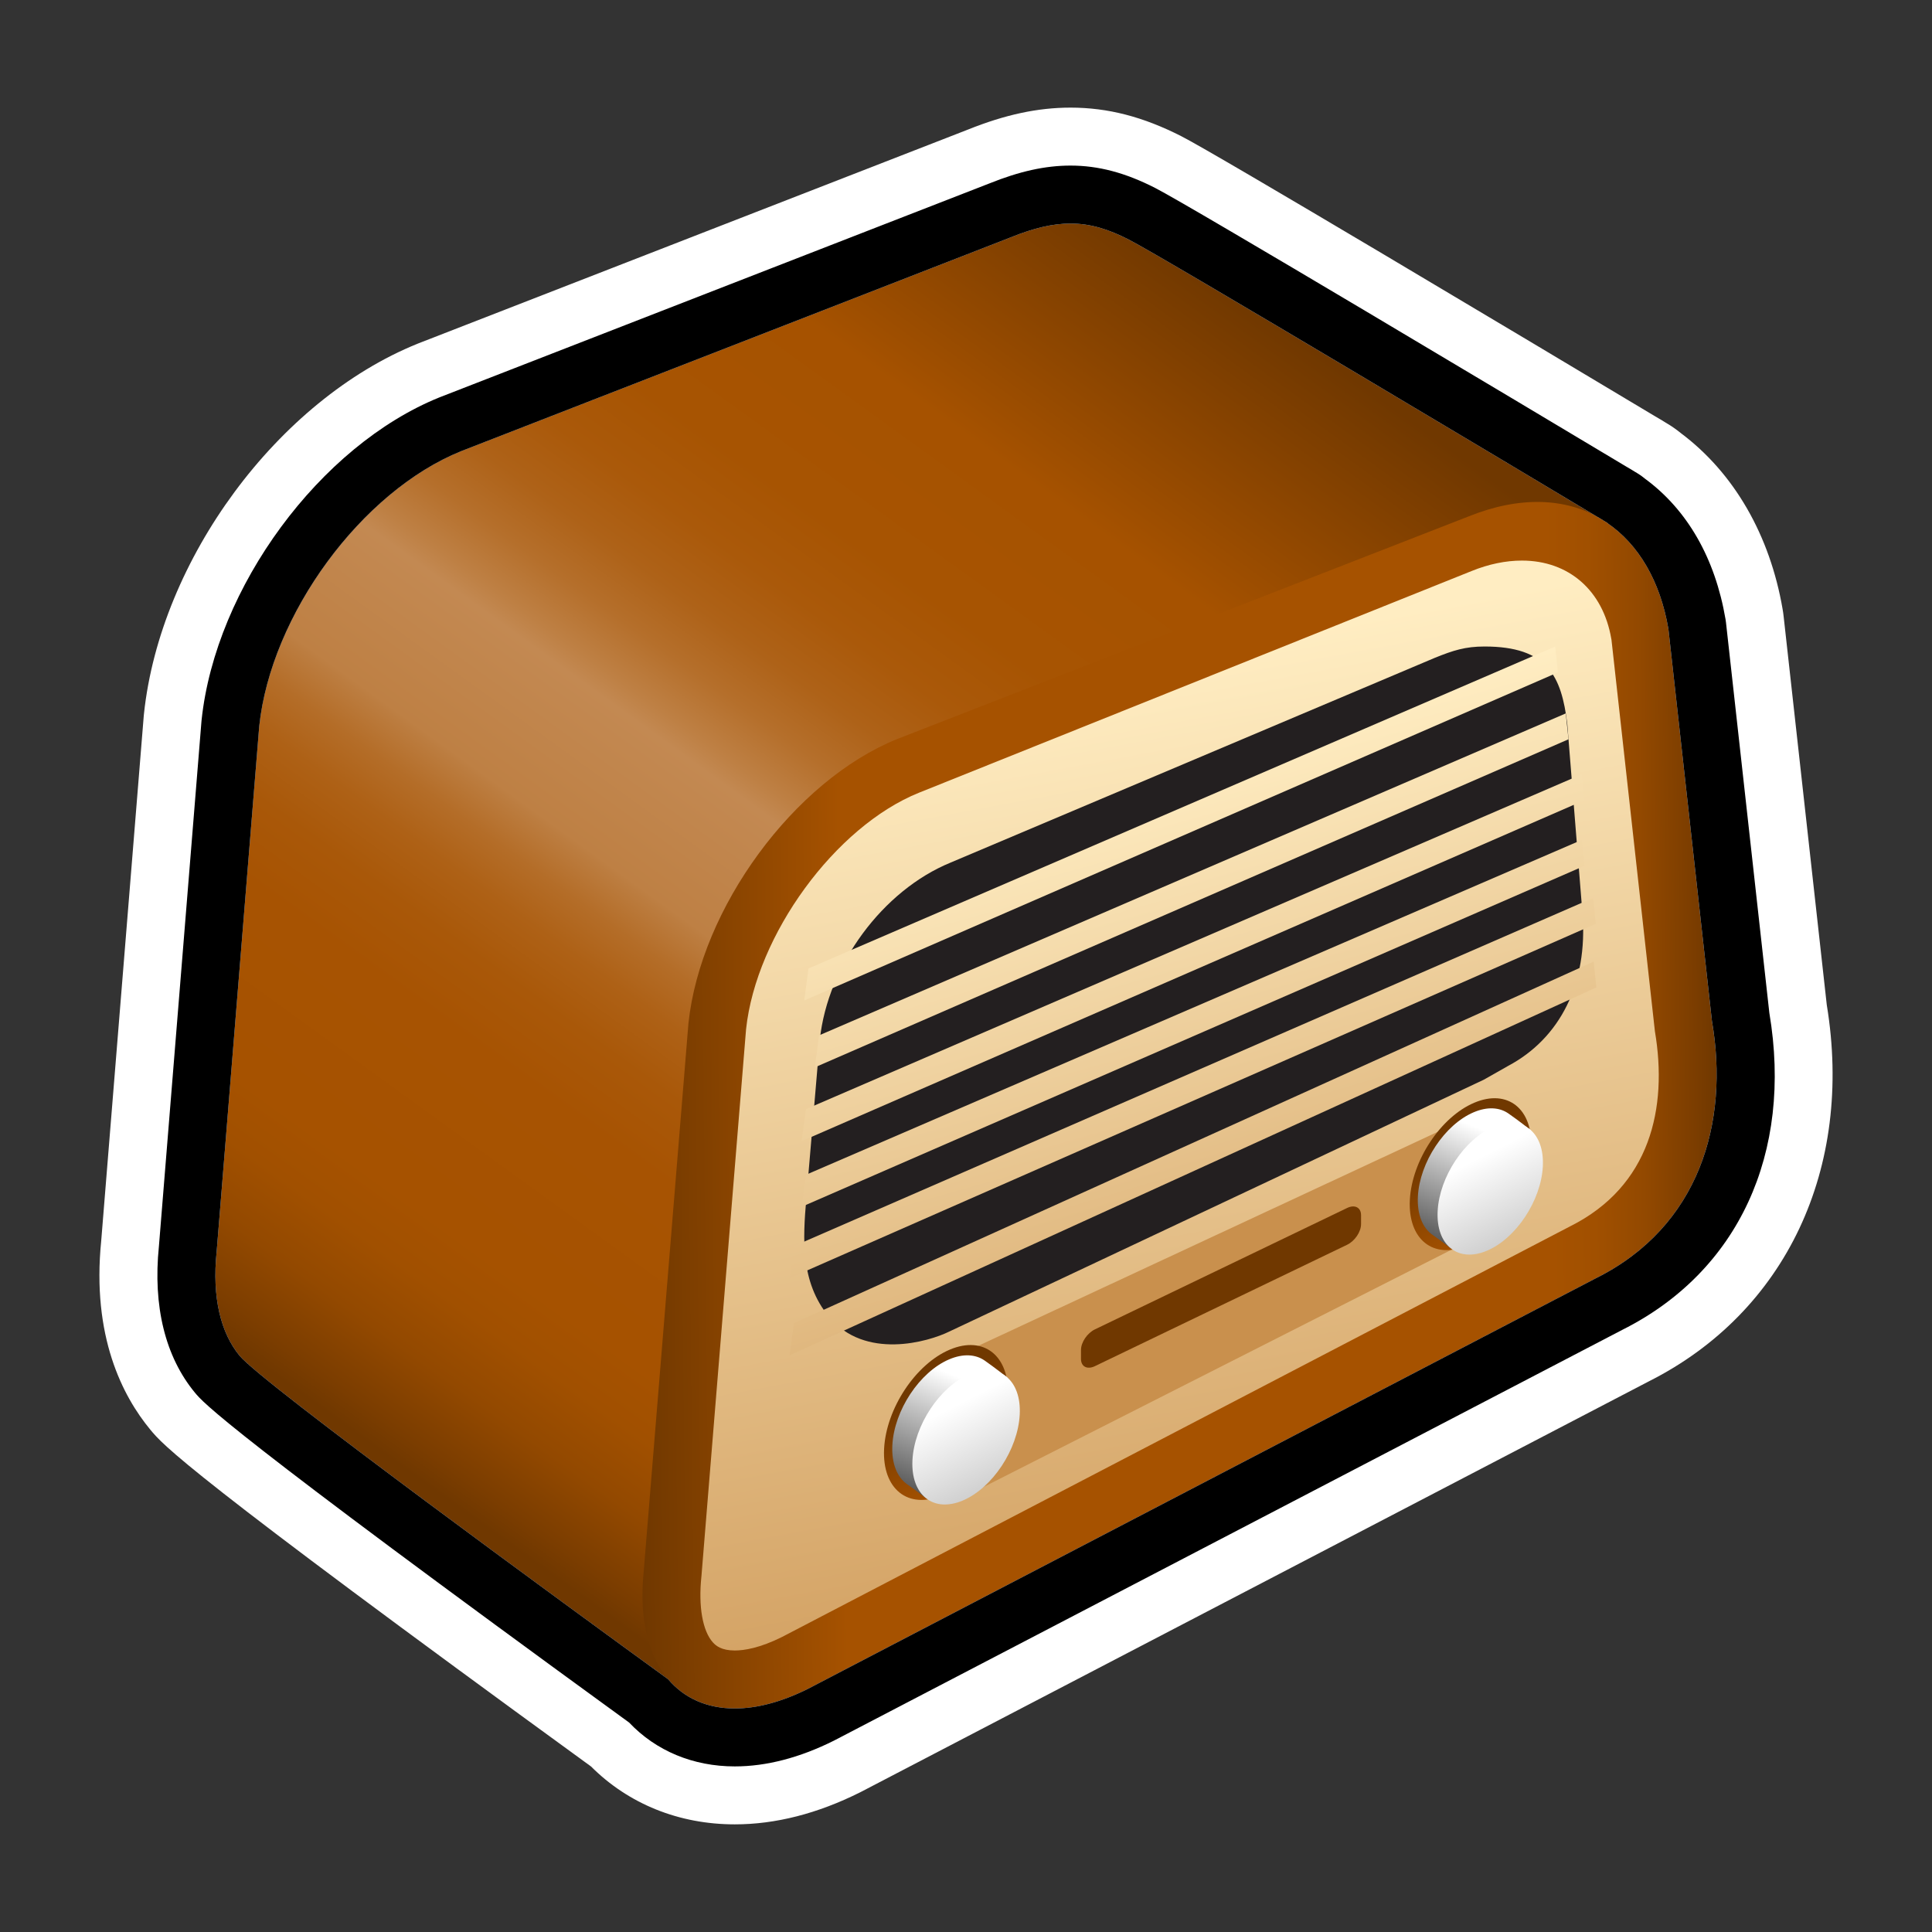 <?xml version="1.0" encoding="utf-8"?>
<!-- Generator: Adobe Illustrator 15.0.0, SVG Export Plug-In . SVG Version: 6.00 Build 0)  -->
<!DOCTYPE svg PUBLIC "-//W3C//DTD SVG 1.1//EN" "http://www.w3.org/Graphics/SVG/1.1/DTD/svg11.dtd">
<svg version="1.1" xmlns="http://www.w3.org/2000/svg" xmlns:xlink="http://www.w3.org/1999/xlink" x="0px" y="0px" width="200px"
	 height="200px" viewBox="0 0 200 200" enable-background="new 0 0 200 200" xml:space="preserve">
<rect x="0" y="0" width="200" height="200" fill="#333333" stroke="none"/>
<g id="icon">
	<g id="Layer_2">
	</g>
	<g>
		
			<linearGradient id="SVGID_1_" gradientUnits="userSpaceOnUse" x1="171.954" y1="34.986" x2="84.578" y2="-85.759" gradientTransform="matrix(1 0 0 -1 -50 61)">
			<stop  offset="0" style="stop-color:#703800"/>
			<stop  offset="0.19" style="stop-color:#A65200"/>
			<stop  offset="0.294" style="stop-color:#A75402"/>
			<stop  offset="0.351" style="stop-color:#AA590A"/>
			<stop  offset="0.396" style="stop-color:#AE6218"/>
			<stop  offset="0.434" style="stop-color:#B56F2B"/>
			<stop  offset="0.469" style="stop-color:#BE8044"/>
			<stop  offset="0.485" style="stop-color:#C38952"/>
			<stop  offset="0.577" style="stop-color:#BE8044"/>
			<stop  offset="0.581" style="stop-color:#BC7D40"/>
			<stop  offset="0.61" style="stop-color:#B46D28"/>
			<stop  offset="0.642" style="stop-color:#AE6116"/>
			<stop  offset="0.682" style="stop-color:#A95809"/>
			<stop  offset="0.733" style="stop-color:#A75302"/>
			<stop  offset="0.847" style="stop-color:#A65200"/>
			<stop  offset="0.886" style="stop-color:#A15000"/>
			<stop  offset="0.932" style="stop-color:#934900"/>
			<stop  offset="0.981" style="stop-color:#7B3D00"/>
			<stop  offset="1" style="stop-color:#703800"/>
		</linearGradient>
		<path fill="url(#SVGID_1_)" d="M133.893,84.766c1.762,10.188-5.166,22.628-15.479,27.785l-46.018,63.627
			c0,0-44.722-32.365-47.587-35.826c-1.957-2.362-2.877-6.05-2.382-10.789l4.408-54.391c1.22-11.551,10.576-24.297,20.898-28.47
			l56.881-22.128c5.16-2.086,8.279-1.795,12.24,0.228c3.961,2.023,49.563,29.337,49.563,29.337L133.893,84.766z"/>
		
			<linearGradient id="SVGID_2_" gradientUnits="userSpaceOnUse" x1="109.739" y1="-257.732" x2="224.933" y2="-257.732" gradientTransform="matrix(0.966 -0.391 -0.011 -1.031 -42.687 -88.122)">
			<stop  offset="0" style="stop-color:#703800"/>
			<stop  offset="0.19" style="stop-color:#A65200"/>
			<stop  offset="0.752" style="stop-color:#A65200"/>
			<stop  offset="0.847" style="stop-color:#A65200"/>
			<stop  offset="0.886" style="stop-color:#A15000"/>
			<stop  offset="0.932" style="stop-color:#934900"/>
			<stop  offset="0.981" style="stop-color:#7B3D00"/>
			<stop  offset="1" style="stop-color:#703800"/>
		</linearGradient>
		<path fill="url(#SVGID_2_)" d="M177.218,105.688c1.824,10.533-1.321,21.291-11.983,26.623l-81.572,42.506
			c-10.662,5.332-18.281-0.133-17.021-12.207l4.625-56.67c1.26-11.942,10.934-25.121,21.607-29.435l59.123-23.034
			c10.672-4.314,18.891,0.941,20.717,11.637L177.218,105.688z"/>
		
			<linearGradient id="SVGID_3_" gradientUnits="userSpaceOnUse" x1="160.988" y1="-8.643" x2="182.65" y2="-125.182" gradientTransform="matrix(1 0 0 -1 -50 61)">
			<stop  offset="0" style="stop-color:#FFEDC2"/>
			<stop  offset="1" style="stop-color:#C9904D"/>
		</linearGradient>
		<path fill="url(#SVGID_3_)" d="M162.55,126.943c8.285-4.144,10.111-12.238,8.765-20.188l-4.496-40.527l-0.01-0.056l-0.011-0.056
			c-0.853-4.987-4.396-8.085-9.25-8.085c-1.682,0-3.437,0.364-5.215,1.084L95.12,82.067c-8.656,3.499-16.84,14.7-17.887,24.474
			l-4.621,56.637l-0.002,0.027l-0.004,0.025c-0.32,3.069,0.125,5.609,1.193,6.793c0.322,0.358,0.908,0.836,2.264,0.836
			c0.955,0,2.584-0.245,4.912-1.41L162.55,126.943z"/>
		<path fill="#231F20" d="M163.82,94.61l-1.575-19.659c-0.604-4.99-2.062-8.025-8.562-8.025c-1.988,0-3.234,0.396-5.168,1.18
			L98.392,89.3c-7.014,2.88-12.693,10.566-13.523,18.318l-1.371,16.139l-0.035,0.401c-0.34,4.02-0.635,8.543,2.344,12.146
			c3.734,4.519,10.305,2.601,12.449,1.543l55.344-26.076l2.537-1.438C161.475,107.492,164.393,101.8,163.82,94.61z"/>
		
			<linearGradient id="SVGID_4_" gradientUnits="userSpaceOnUse" x1="169.446" y1="-17.723" x2="192.446" y2="-99.723" gradientTransform="matrix(1 0 0 -1 -50 61)">
			<stop  offset="0" style="stop-color:#FFEDC2"/>
			<stop  offset="1" style="stop-color:#C9904D"/>
		</linearGradient>
		<polygon fill="url(#SVGID_4_)" points="84.788,107.182 162.087,73.852 162.37,76.531 84.349,110.493 		"/>
		
			<linearGradient id="SVGID_5_" gradientUnits="userSpaceOnUse" x1="170.233" y1="-17.503" x2="193.232" y2="-99.497" gradientTransform="matrix(1 0 0 -1 -50 61)">
			<stop  offset="0" style="stop-color:#FFEDC2"/>
			<stop  offset="1" style="stop-color:#C9904D"/>
		</linearGradient>
		<polygon fill="url(#SVGID_5_)" points="83.694,100.255 160.995,66.926 161.277,69.605 83.255,103.566 		"/>
		
			<linearGradient id="SVGID_6_" gradientUnits="userSpaceOnUse" x1="167.775" y1="-18.193" x2="190.775" y2="-100.193" gradientTransform="matrix(1 0 0 -1 -50 61)">
			<stop  offset="0" style="stop-color:#FFEDC2"/>
			<stop  offset="1" style="stop-color:#C9904D"/>
		</linearGradient>
		<polygon fill="url(#SVGID_6_)" points="83.431,114.82 163.749,80.152 164.032,82.831 82.991,118.133 		"/>
		
			<linearGradient id="SVGID_7_" gradientUnits="userSpaceOnUse" x1="166.009" y1="-18.689" x2="189.007" y2="-100.684" gradientTransform="matrix(1 0 0 -1 -50 61)">
			<stop  offset="0" style="stop-color:#FFEDC2"/>
			<stop  offset="1" style="stop-color:#C9904D"/>
		</linearGradient>
		<polygon fill="url(#SVGID_7_)" points="83.431,121.613 163.749,86.945 164.032,89.625 82.991,124.926 		"/>
		
			<linearGradient id="SVGID_8_" gradientUnits="userSpaceOnUse" x1="164.274" y1="-21.976" x2="187.274" y2="-103.976" gradientTransform="matrix(1 -0.004 0 -1 -50 59.124)">
			<stop  offset="0" style="stop-color:#FFEDC2"/>
			<stop  offset="1" style="stop-color:#C9904D"/>
		</linearGradient>
		<polygon fill="url(#SVGID_8_)" points="82.185,128.996 164.911,92.951 165.193,95.629 81.745,132.311 		"/>
		
			<linearGradient id="SVGID_9_" gradientUnits="userSpaceOnUse" x1="161.714" y1="-36.209" x2="184.718" y2="-118.224" gradientTransform="matrix(1.001 -0.021 0 -0.999 -49.704 47.534)">
			<stop  offset="0" style="stop-color:#FFEDC2"/>
			<stop  offset="1" style="stop-color:#C9904D"/>
		</linearGradient>
		<polygon fill="url(#SVGID_9_)" points="82.181,136.984 164.973,99.545 165.255,102.216 81.741,140.305 		"/>
		
			<linearGradient id="SVGID_10_" gradientUnits="userSpaceOnUse" x1="86.699" y1="5.659" x2="107.199" y2="-12.841" gradientTransform="matrix(1 0 0 -1 -50 61)">
			<stop  offset="0" style="stop-color:#FFEDC2"/>
			<stop  offset="1" style="stop-color:#C9904D"/>
		</linearGradient>
		<polygon fill="url(#SVGID_10_)" points="98.265,140.719 152.779,115.331 151.234,128.877 98.315,155.709 		"/>
		<g>
			
				<linearGradient id="SVGID_11_" gradientUnits="userSpaceOnUse" x1="146.129" y1="-82.721" x2="172.08" y2="-133.758" gradientTransform="matrix(1 0 0 -1 -50 61)">
				<stop  offset="0" style="stop-color:#703800"/>
				<stop  offset="0.19" style="stop-color:#A65200"/>
				<stop  offset="0.752" style="stop-color:#A65200"/>
				<stop  offset="0.847" style="stop-color:#A65200"/>
				<stop  offset="0.886" style="stop-color:#A15000"/>
				<stop  offset="0.932" style="stop-color:#934900"/>
				<stop  offset="0.981" style="stop-color:#7B3D00"/>
				<stop  offset="1" style="stop-color:#703800"/>
			</linearGradient>
			<path fill="url(#SVGID_11_)" d="M104.331,144.538c-0.218,4.164-3.258,8.757-6.795,10.257c-3.537,1.501-6.229-0.658-6.014-4.822
				c0.217-4.164,3.258-8.757,6.795-10.258C101.854,138.215,104.546,140.373,104.331,144.538z"/>
			
				<linearGradient id="SVGID_12_" gradientUnits="userSpaceOnUse" x1="149.618" y1="-81.726" x2="142.212" y2="-99.809" gradientTransform="matrix(1 0 0 -1 -50 61)">
				<stop  offset="0" style="stop-color:#FFFFFF"/>
				<stop  offset="1" style="stop-color:#000000"/>
			</linearGradient>
			<path fill="url(#SVGID_12_)" d="M104.266,142.59c-0.188,3.61-5.384,11.166-8.45,12.467c0,0-0.951-0.742-1.885-1.387
				c-1.047-0.725-1.654-2.148-1.555-4.059c0.186-3.611,2.822-7.592,5.889-8.894c1.447-0.614,2.73-0.522,3.665,0.125
				C102.975,141.57,104.266,142.59,104.266,142.59z"/>
			
				<linearGradient id="SVGID_13_" gradientUnits="userSpaceOnUse" x1="148.453" y1="-84.732" x2="170.951" y2="-128.979" gradientTransform="matrix(1 0 0 -1 -50 61)">
				<stop  offset="0" style="stop-color:#FFFFFF"/>
				<stop  offset="1" style="stop-color:#000000"/>
			</linearGradient>
			<path fill="url(#SVGID_13_)" d="M105.562,146.439c-0.187,3.61-2.822,7.593-5.892,8.894c-3.064,1.302-5.398-0.571-5.213-4.181
				c0.188-3.611,2.824-7.592,5.891-8.894C103.415,140.958,105.749,142.83,105.562,146.439z"/>
		</g>
		<g>
			
				<linearGradient id="SVGID_14_" gradientUnits="userSpaceOnUse" x1="200.463" y1="-57.083" x2="225.916" y2="-107.141" gradientTransform="matrix(1 0 0 -1 -50 61)">
				<stop  offset="0" style="stop-color:#703800"/>
				<stop  offset="0.19" style="stop-color:#A65200"/>
				<stop  offset="0.752" style="stop-color:#A65200"/>
				<stop  offset="0.847" style="stop-color:#A65200"/>
				<stop  offset="0.886" style="stop-color:#A15000"/>
				<stop  offset="0.932" style="stop-color:#934900"/>
				<stop  offset="0.981" style="stop-color:#7B3D00"/>
				<stop  offset="1" style="stop-color:#703800"/>
			</linearGradient>
			<path fill="url(#SVGID_14_)" d="M158.505,118.885c-0.211,4.083-3.192,8.588-6.662,10.059c-3.469,1.473-6.108-0.646-5.897-4.729
				c0.213-4.083,3.195-8.587,6.664-10.059S158.718,114.8,158.505,118.885z"/>
			
				<linearGradient id="SVGID_15_" gradientUnits="userSpaceOnUse" x1="203.883" y1="-56.106" x2="196.619" y2="-73.842" gradientTransform="matrix(1 0 0 -1 -50 61)">
				<stop  offset="0" style="stop-color:#FFFFFF"/>
				<stop  offset="1" style="stop-color:#000000"/>
			</linearGradient>
			<path fill="url(#SVGID_15_)" d="M158.439,116.975c-0.184,3.539-5.276,10.95-8.285,12.227c0,0-0.934-0.729-1.848-1.36
				c-1.027-0.711-1.623-2.106-1.527-3.979c0.185-3.541,2.771-7.445,5.777-8.721c1.418-0.604,2.676-0.514,3.592,0.123
				C157.175,115.973,158.439,116.975,158.439,116.975z"/>
			
				<linearGradient id="SVGID_16_" gradientUnits="userSpaceOnUse" x1="202.741" y1="-59.055" x2="224.809" y2="-102.454" gradientTransform="matrix(1 0 0 -1 -50 61)">
				<stop  offset="0" style="stop-color:#FFFFFF"/>
				<stop  offset="1" style="stop-color:#000000"/>
			</linearGradient>
			<path fill="url(#SVGID_16_)" d="M159.714,120.75c-0.185,3.541-2.771,7.445-5.776,8.721c-3.006,1.276-5.295-0.56-5.113-4.101
				c0.184-3.54,2.77-7.445,5.777-8.722C157.607,115.373,159.896,117.209,159.714,120.75z"/>
		</g>
		
			<linearGradient id="SVGID_17_" gradientUnits="userSpaceOnUse" x1="112.202" y1="-356.351" x2="127.148" y2="-369.839" gradientTransform="matrix(1 -0.481 0 -1 -50 -196.146)">
			<stop  offset="0" style="stop-color:#703800"/>
			<stop  offset="0.19" style="stop-color:#A65200"/>
			<stop  offset="0.752" style="stop-color:#A65200"/>
			<stop  offset="0.847" style="stop-color:#A65200"/>
			<stop  offset="0.886" style="stop-color:#A15000"/>
			<stop  offset="0.932" style="stop-color:#934900"/>
			<stop  offset="0.981" style="stop-color:#7B3D00"/>
			<stop  offset="1" style="stop-color:#703800"/>
		</linearGradient>
		<path fill="url(#SVGID_17_)" d="M140.896,126.721c0,0.797-0.646,1.752-1.441,2.135l-26.111,12.568
			c-0.795,0.385-1.441,0.049-1.441-0.747v-0.925c0-0.797,0.646-1.752,1.441-2.135l26.111-12.568
			c0.797-0.383,1.441-0.049,1.441,0.746V126.721z"/>
	</g>
</g>
<g id="outline_x5F_black_1_">
	<g>
		<g>
			<path fill="#FFFFFF" d="M110.82,23.141c2.062,0,3.93,0.586,6.033,1.661c3.604,1.84,41.683,24.618,48.515,28.708
				c0.237,0.131,0.471,0.273,0.7,0.42c0.226,0.135,0.351,0.209,0.351,0.209l-0.017,0.016c3.218,2.206,5.459,5.98,6.31,10.953
				l4.506,40.58c1.824,10.533-1.321,21.291-11.983,26.623l-81.572,42.506c-2.771,1.387-5.337,2.043-7.595,2.043
				c-2.868,0-5.24-1.061-6.903-3.026c-10.316-7.498-41.96-30.588-44.355-33.479c-1.957-2.363-2.877-6.051-2.382-10.789l4.408-54.392
				c1.22-11.551,10.576-24.297,20.898-28.47l56.881-22.128C107.032,23.597,109.002,23.141,110.82,23.141 M110.82,11.141
				c-3.385,0-6.764,0.724-10.626,2.276L43.382,35.519c-0.049,0.019-0.098,0.039-0.147,0.058
				c-14.463,5.847-26.644,22.327-28.334,38.335c-0.01,0.097-0.02,0.194-0.027,0.291l-4.398,54.265
				c-0.991,9.864,2.216,16.066,5.09,19.537c1.316,1.591,3.513,4.245,45.619,34.862c3.881,3.877,9.101,5.99,14.882,5.99
				c4.211,0,8.572-1.113,12.964-3.312c0.059-0.028,0.117-0.06,0.176-0.09l81.492-42.463c14.17-7.138,21.197-22.033,18.408-38.968
				l-4.469-40.243c-0.025-0.233-0.059-0.466-0.099-0.697c-1.313-7.69-5.038-14.126-10.528-18.24
				c-0.46-0.375-0.949-0.719-1.468-1.026l-0.188-0.113c-0.256-0.161-0.59-0.365-0.974-0.583
				c-13.636-8.163-45.34-27.105-49.069-29.01C118.339,12.086,114.688,11.141,110.82,11.141L110.82,11.141z"/>
		</g>
	</g>
</g>
<g id="outline_x5F_black">
	<g>
		<path d="M110.82,23.141c2.062,0,3.93,0.586,6.033,1.661c3.604,1.84,41.683,24.618,48.515,28.708c0.237,0.131,0.471,0.273,0.7,0.42
			c0.226,0.135,0.351,0.209,0.351,0.209l-0.017,0.016c3.218,2.206,5.459,5.98,6.31,10.953l4.506,40.58
			c1.824,10.533-1.321,21.291-11.983,26.623l-81.572,42.506c-2.771,1.387-5.337,2.043-7.595,2.043c-2.868,0-5.24-1.061-6.903-3.026
			c-10.316-7.498-41.96-30.588-44.355-33.479c-1.957-2.363-2.877-6.051-2.382-10.789l4.408-54.392
			c1.22-11.551,10.576-24.297,20.898-28.47l56.881-22.128C107.032,23.597,109.002,23.141,110.82,23.141 M110.82,17.141
			c-2.602,0-5.275,0.589-8.416,1.854L45.558,41.11c-0.024,0.01-0.049,0.019-0.073,0.029c-12.354,4.994-23.166,19.666-24.617,33.402
			c-0.005,0.048-0.01,0.097-0.014,0.145l-4.403,54.325c-0.634,6.206,0.657,11.449,3.736,15.167
			c0.834,1.008,3.048,3.682,44.94,34.139c2.78,2.936,6.633,4.541,10.939,4.541c3.271,0,6.729-0.899,10.279-2.676
			c0.029-0.016,0.059-0.031,0.088-0.046l81.531-42.483c11.978-6.014,17.647-18.264,15.197-32.803l-4.487-40.405
			c-0.013-0.117-0.029-0.233-0.049-0.349c-1.078-6.312-3.955-11.325-8.333-14.539c-0.252-0.213-0.522-0.407-0.812-0.579l-0.268-0.16
			c-0.218-0.137-0.516-0.321-0.848-0.508c-10.633-6.364-45.113-26.979-48.784-28.854C116.486,17.877,113.703,17.141,110.82,17.141
			L110.82,17.141z"/>
	</g>
</g>
</svg>

